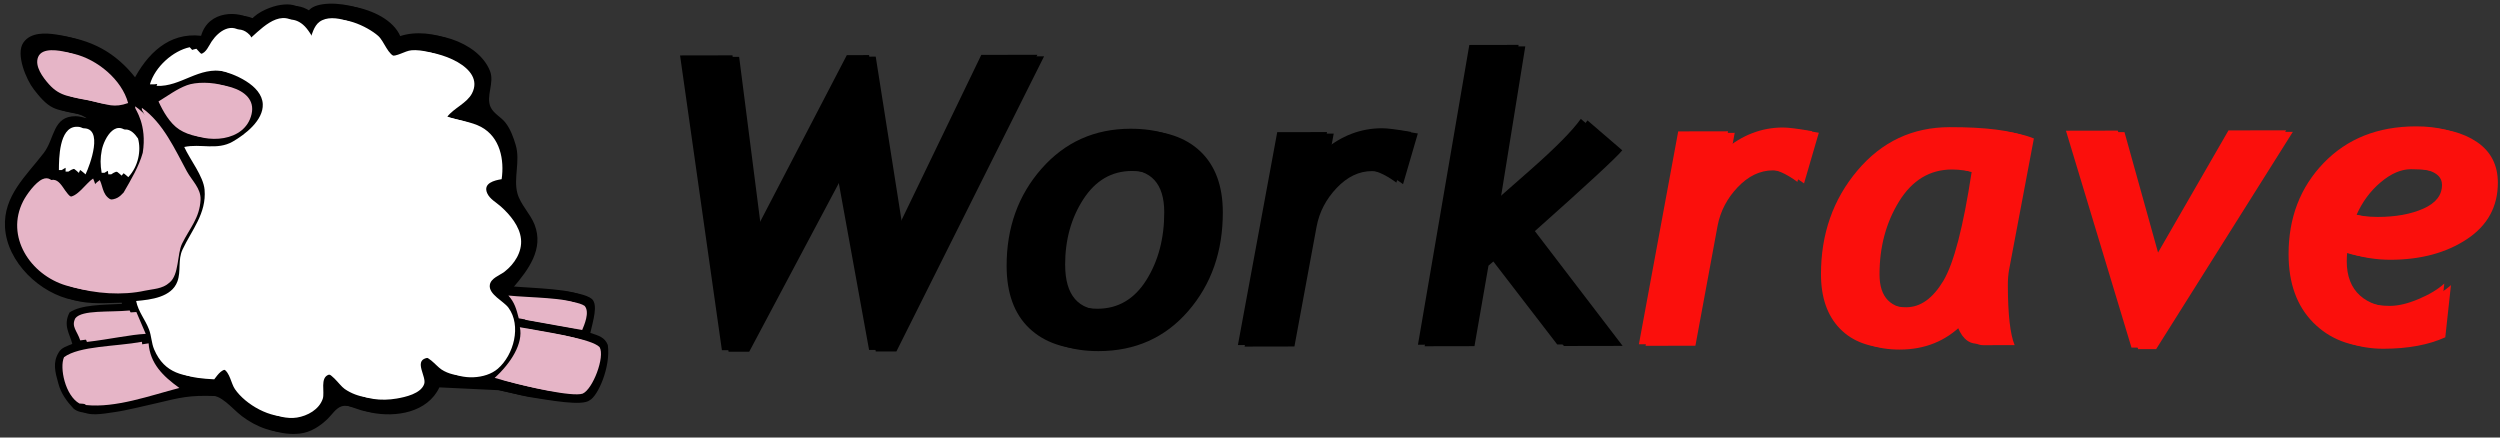 <?xml version="1.0" encoding="UTF-8" standalone="no"?>
<!DOCTYPE svg PUBLIC "-//W3C//DTD SVG 1.1//EN" "http://www.w3.org/Graphics/SVG/1.1/DTD/svg11.dtd">
<svg width="100%" height="100%" viewBox="0 0 400 70" version="1.1" xmlns="http://www.w3.org/2000/svg" xmlns:xlink="http://www.w3.org/1999/xlink" xml:space="preserve" xmlns:serif="http://www.serif.com/" style="fill-rule:evenodd;clip-rule:evenodd;stroke-linejoin:round;stroke-miterlimit:1.414;">
    <rect x="0" y="0" width="400" height="70" fill="#333333" stroke="none"/>
    <g id="path21" transform="matrix(0.456,-0.001,0.001,0.456,-1.444,-8.999)">
        <path d="M76,33C64.685,31.671 56.963,39.279 52,49C45.143,39.463 36.934,34.241 25.246,32.45C21.36,31.854 16.215,31.579 13.647,35.228C10.806,39.264 14.643,48.312 17.29,51.711C19.127,54.069 21.347,56.867 24.104,58.157C28.072,60.014 32.443,59.263 36,62C34.602,61.588 33.435,61.123 31.956,61.113C23.821,61.055 24.637,68.887 20.698,74C14.517,82.022 6.47,88.971 7.044,100C7.686,112.321 19.336,123.388 31,125.624C36.447,126.669 42.47,126 48,126L48,127C41.333,127.333 33.686,127.231 29.634,129.961C27.257,134.512 29.673,137.429 30.564,141C28.96,141.729 26.703,142.24 25.752,144.058C23.647,147.528 24.484,150.779 25.647,154.901C26.553,158.39 28.576,161.154 30.98,163.732C33.72,166.016 38.601,165.066 43,164.428C46.998,163.896 53.969,162.155 57.921,161.29C66.137,159.328 69.385,158.539 78,158.863C83.239,159.059 86.139,163.503 90,166.471C95.044,170.348 101.544,172.826 108,172.105C111.816,171.679 115.126,169.512 117.826,166.9C119.287,165.488 120.63,163.231 122.665,162.581C125.407,161.705 130.212,164.234 133,164.799C141.744,166.573 152.779,164.833 157,156L178.001,157.049L188,159.36C195.667,160.573 207.096,162.79 209.746,160.617C212.584,159.185 217.179,148.973 216.129,141.27C215.09,138.551 212.921,137.963 210,137C211,132.625 212.753,127.246 210.617,125.13C206.762,121.913 193,121.958 183,121C188.355,114.717 193.798,107.538 190.532,99C189.052,95.132 185.589,91.928 184.526,88C183.077,82.642 185.633,76.705 183.957,71C183.154,68.267 182.119,65.398 180.352,63.129C178.861,61.215 176.235,59.972 175.201,57.741C173.405,53.868 176.657,49.242 174.987,45C170.861,34.518 153.648,29.357 144,34C140.497,21.852 115.87,18.712 113.375,24.946C109.841,22.015 107.055,21.796 104,22.217C100.89,22.645 95.904,24.562 93.625,27.367C89.661,24.302 78.652,23.772 76,33Z" style="fill-rule:nonzero;"/>
    </g>
    <g id="path211" serif:id="path21" transform="matrix(0.456,-0.001,0.001,0.456,-2.512,-9.245)">
        <path d="M76,33C64.685,31.671 56.963,39.279 52,49C45.143,39.463 36.934,34.241 25.246,32.45C21.36,31.854 16.215,31.579 13.647,35.228C10.806,39.264 14.643,48.312 17.29,51.711C19.127,54.069 21.347,56.867 24.104,58.157C28.072,60.014 32.443,59.263 36,62C34.602,61.588 33.435,61.123 31.956,61.113C23.821,61.055 24.637,68.887 20.698,74C14.517,82.022 6.47,88.971 7.044,100C7.686,112.321 19.336,123.388 31,125.624C36.447,126.669 42.47,126 48,126L48,127C41.333,127.333 33.686,127.231 29.634,129.961C27.257,134.512 29.673,137.429 30.564,141C28.96,141.729 26.703,142.24 25.752,144.058C23.647,147.528 24.484,150.779 25.647,154.901C26.553,158.39 28.576,161.154 30.98,163.732C33.72,166.016 38.601,165.066 43,164.428C46.998,163.896 53.969,162.155 57.921,161.29C66.137,159.328 69.385,158.539 78,158.863C83.239,159.059 86.139,163.503 90,166.471C95.044,170.348 101.544,172.826 108,172.105C111.816,171.679 115.126,169.512 117.826,166.9C119.287,165.488 120.63,163.231 122.665,162.581C125.407,161.705 130.212,164.234 133,164.799C141.744,166.573 152.779,164.833 157,156L178.001,157.049L188,159.36C195.667,160.573 207.096,162.79 209.746,160.617C212.584,159.185 217.179,148.973 216.129,141.27C215.09,138.551 212.921,137.963 210,137C211,132.625 212.753,127.246 210.617,125.13C206.762,121.913 193,121.958 183,121C188.355,114.717 193.798,107.538 190.532,99C189.052,95.132 185.589,91.928 184.526,88C183.077,82.642 185.633,76.705 183.957,71C183.154,68.267 182.119,65.398 180.352,63.129C178.861,61.215 176.235,59.972 175.201,57.741C173.405,53.868 176.657,49.242 174.987,45C170.861,34.518 153.648,29.357 144,34C140.497,21.852 115.87,18.712 113.375,24.946C109.841,22.015 107.055,21.796 104,22.217C100.89,22.645 95.904,24.562 93.625,27.367C89.661,24.302 78.652,23.772 76,33Z" style="fill-rule:nonzero;"/>
    </g>
    <g id="path22" transform="matrix(0.456,-0.001,0.001,0.456,-1.444,-8.999)">
        <path d="M92,35C91.641,34.144 91.376,32.892 90.676,32.157C86.809,28.097 82.173,31.287 79.665,35.039C78.704,36.476 77.761,38.965 75.852,39.394C74.08,39.791 73.015,38.042 72,37C66.208,38.208 59.792,43.792 58,50C66.607,50.408 72.832,43.038 82,45.022C87.505,46.214 97.288,50.36 97.583,57.004C97.834,62.681 91.404,67.643 87,70.157C81.545,73.27 75.709,70.763 70,72C71.989,76.44 76.708,82.28 77.1,87C77.791,95.341 72.554,101.136 69.314,108C67.609,111.612 68.831,115.515 67.508,119.15C65.477,124.731 58.186,125.548 53,126C53.774,129.852 56.129,132.411 57.497,136C58.362,138.269 58.325,140.745 59.279,143C62.936,151.649 69.765,152.563 78,153C79.271,151.384 81.062,148.563 83.572,149.92C85.868,151.161 86.21,154.963 87.588,156.985C91.313,162.454 100.213,167.551 107,166.481C110.714,165.895 114.746,163.696 116.049,159.96C116.874,157.598 114.996,152.487 118.198,151.461C121.223,150.493 124.003,155.563 126.104,157.031C130.679,160.227 136.622,160.798 142,159.89C145.055,159.374 150.518,158.186 151.671,154.786C152.525,152.264 148.172,146.945 152.258,145.752C155.366,144.844 157.881,148.802 160.09,150.277C164.799,153.422 173.154,153.266 177.532,149.486C183.147,144.638 185.887,134.415 181.297,128.104C179.619,125.797 174.285,123.417 174.77,120.1C175.12,117.703 178.304,116.733 179.958,115.455C183.427,112.776 186.198,108.548 185.743,104C185.295,99.518 181.932,95.493 178.711,92.594C177.128,91.169 174.81,89.956 173.921,87.915C172.371,84.358 176.507,83.391 179,83C180.002,76.219 178.513,68.299 171.907,64.688C168.347,62.743 163.825,62.397 160,61C162.415,57.941 166.888,56.289 168.667,52.867C173.485,43.598 156.557,37.642 149.83,38.239C147.336,38.461 144.716,40.581 142.225,40.098C139.158,39.503 137.971,34.552 135.775,32.613C131.988,29.267 122.409,24.68 117.56,28.179C115.54,29.637 114.837,32.795 114,35C112.617,32.919 111.326,30.229 109.39,28.602C103.023,23.252 96.42,31.447 92,35Z" style="fill:white;fill-rule:nonzero;"/>
    </g>
    <g id="path221" serif:id="path22" transform="matrix(0.456,-0.001,0.001,0.456,-2.512,-9.245)">
        <path d="M92,35C91.641,34.144 91.376,32.892 90.676,32.157C86.809,28.097 82.173,31.287 79.665,35.039C78.704,36.476 77.761,38.965 75.852,39.394C74.08,39.791 73.015,38.042 72,37C66.208,38.208 59.792,43.792 58,50C66.607,50.408 72.832,43.038 82,45.022C87.505,46.214 97.288,50.36 97.583,57.004C97.834,62.681 91.404,67.643 87,70.157C81.545,73.27 75.709,70.763 70,72C71.989,76.44 76.708,82.28 77.1,87C77.791,95.341 72.554,101.136 69.314,108C67.609,111.612 68.831,115.515 67.508,119.15C65.477,124.731 58.186,125.548 53,126C53.774,129.852 56.129,132.411 57.497,136C58.362,138.269 58.325,140.745 59.279,143C62.936,151.649 69.765,152.563 78,153C79.271,151.384 81.062,148.563 83.572,149.92C85.868,151.161 86.21,154.963 87.588,156.985C91.313,162.454 100.213,167.551 107,166.481C110.714,165.895 114.746,163.696 116.049,159.96C116.874,157.598 114.996,152.487 118.198,151.461C121.223,150.493 124.003,155.563 126.104,157.031C130.679,160.227 136.622,160.798 142,159.89C145.055,159.374 150.518,158.186 151.671,154.786C152.525,152.264 148.172,146.945 152.258,145.752C155.366,144.844 157.881,148.802 160.09,150.277C164.799,153.422 173.154,153.266 177.532,149.486C183.147,144.638 185.887,134.415 181.297,128.104C179.619,125.797 174.285,123.417 174.77,120.1C175.12,117.703 178.304,116.733 179.958,115.455C183.427,112.776 186.198,108.548 185.743,104C185.295,99.518 181.932,95.493 178.711,92.594C177.128,91.169 174.81,89.956 173.921,87.915C172.371,84.358 176.507,83.391 179,83C180.002,76.219 178.513,68.299 171.907,64.688C168.347,62.743 163.825,62.397 160,61C162.415,57.941 166.888,56.289 168.667,52.867C173.485,43.598 156.557,37.642 149.83,38.239C147.336,38.461 144.716,40.581 142.225,40.098C139.158,39.503 137.971,34.552 135.775,32.613C131.988,29.267 122.409,24.68 117.56,28.179C115.54,29.637 114.837,32.795 114,35C112.617,32.919 111.326,30.229 109.39,28.602C103.023,23.252 96.42,31.447 92,35Z" style="fill:white;fill-rule:nonzero;"/>
    </g>
    <g id="path23" transform="matrix(0.456,-0.001,0.001,0.456,-1.444,-8.999)">
        <path d="M48,56C45.809,47.758 37.206,40.662 29,38.684C26.232,38.017 20.227,36.831 18.797,40.318C17.466,43.564 20.517,47.557 22.519,49.826C26.624,54.481 30.501,54.146 36,55.414C40.853,56.534 43.071,57.742 48,56Z" style="fill:rgb(230,181,199);fill-rule:nonzero;"/>
    </g>
    <g id="path231" serif:id="path23" transform="matrix(0.456,-0.001,0.001,0.456,-2.512,-9.245)">
        <path d="M48,56C45.809,47.758 37.206,40.662 29,38.684C26.232,38.017 20.227,36.831 18.797,40.318C17.466,43.564 20.517,47.557 22.519,49.826C26.624,54.481 30.501,54.146 36,55.414C40.853,56.534 43.071,57.742 48,56Z" style="fill:rgb(230,181,199);fill-rule:nonzero;"/>
    </g>
    <g id="path24" transform="matrix(0.456,-0.001,0.001,0.456,-1.444,-8.999)">
        <path d="M61,56C62.576,59.46 64.972,63.72 68.259,65.86C75.322,70.459 88.979,69.866 91.303,59.996C93.647,50.039 77.136,48.057 71,50.33C67.399,51.663 64.263,54.029 61,56Z" style="fill:rgb(230,181,199);fill-rule:nonzero;"/>
    </g>
    <g id="path241" serif:id="path24" transform="matrix(0.456,-0.001,0.001,0.456,-2.512,-9.245)">
        <path d="M61,56C62.576,59.46 64.972,63.72 68.259,65.86C75.322,70.459 88.979,69.866 91.303,59.996C93.647,50.039 77.136,48.057 71,50.33C67.399,51.663 64.263,54.029 61,56Z" style="fill:rgb(230,181,199);fill-rule:nonzero;"/>
    </g>
    <g id="path25" transform="matrix(0.456,-0.001,0.001,0.456,-1.444,-8.999)">
        <path d="M52.822,57.693L52.822,58.249C52.822,58.78 57.034,64.094 55.436,74C54.059,78.863 51.374,83.291 48.689,87.937C47.302,89.424 46.133,90.475 43.221,90.437C38.866,89.047 39.305,85.697 38,83C35.478,84.575 32.31,89.865 29.114,89.369C25.498,88.807 24.639,81.28 20.264,83.176C17.743,84.268 14.624,88.581 13.446,90.871C7.073,103.261 15.86,116.745 28.475,120.522C36.322,122.87 45.872,123.571 53.778,121.838C56.536,121.234 59.886,121.301 62.377,119.03C65.818,116.252 65.019,109.01 66.829,105.35C69.5,99.951 73.013,96.405 73.339,90C73.542,86.009 70.332,83.271 68.557,80C64.39,72.318 60.338,63.05 52.822,57.693Z" style="fill:rgb(230,181,199);fill-rule:nonzero;"/>
    </g>
    <g id="path251" serif:id="path25" transform="matrix(0.456,-0.001,0.001,0.456,-2.512,-9.245)">
        <path d="M52.822,57.693L52.822,58.249C52.822,58.78 57.034,64.094 55.436,74C54.059,78.863 51.374,83.291 48.689,87.937C47.302,89.424 46.133,90.475 43.221,90.437C38.866,89.047 39.305,85.697 38,83C35.478,84.575 32.31,89.865 29.114,89.369C25.498,88.807 24.639,81.28 20.264,83.176C17.743,84.268 14.624,88.581 13.446,90.871C7.073,103.261 15.86,116.745 28.475,120.522C36.322,122.87 45.872,123.571 53.778,121.838C56.536,121.234 59.886,121.301 62.377,119.03C65.818,116.252 65.019,109.01 66.829,105.35C69.5,99.951 73.013,96.405 73.339,90C73.542,86.009 70.332,83.271 68.557,80C64.39,72.318 60.338,63.05 52.822,57.693Z" style="fill:rgb(230,181,199);fill-rule:nonzero;"/>
    </g>
    <g id="path26" transform="matrix(0.456,-0.001,0.001,0.456,-1.444,-8.999)">
        <path d="M41,81L42,81C44.656,79.191 45.693,79.874 48,82C51.565,78.157 52.596,72.668 51.446,68.443C46.356,60.808 41.907,68.857 41.069,73C40.51,75.767 40.514,78.263 41,81Z" style="fill:white;fill-rule:nonzero;"/>
    </g>
    <g id="path261" serif:id="path26" transform="matrix(0.456,-0.001,0.001,0.456,-2.512,-9.245)">
        <path d="M41,81L42,81C44.656,79.191 45.693,79.874 48,82C51.565,78.157 52.596,72.668 51.446,68.443C46.356,60.808 41.907,68.857 41.069,73C40.51,75.767 40.514,78.263 41,81Z" style="fill:white;fill-rule:nonzero;"/>
    </g>
    <g id="path27" transform="matrix(0.456,-0.001,0.001,0.456,-1.444,-8.999)">
        <path d="M26,80L27,80C29.656,78.19 30.693,78.874 33,81C34.562,77.757 39.592,64.386 32.003,64.832C26.111,65.178 26.034,75.921 26,80Z" style="fill:white;fill-rule:nonzero;"/>
    </g>
    <g id="path271" serif:id="path27" transform="matrix(0.456,-0.001,0.001,0.456,-2.512,-9.245)">
        <path d="M26,80L27,80C29.656,78.19 30.693,78.874 33,81C34.562,77.757 39.592,64.386 32.003,64.832C26.111,65.178 26.034,75.921 26,80Z" style="fill:white;fill-rule:nonzero;"/>
    </g>
    <g id="path28" transform="matrix(0.456,-0.001,0.001,0.456,-1.444,-8.999)">
        <path d="M183.613,124.373C185.827,126.831 186.41,129.163 187.244,132.373L207.143,135.976C207.8,134.422 209.95,129.645 207.997,127.502C204.426,125.079 191.072,125.165 183.613,124.373Z" style="fill:rgb(230,181,199);fill-rule:nonzero;"/>
    </g>
    <g id="path281" serif:id="path28" transform="matrix(0.456,-0.001,0.001,0.456,-2.512,-9.245)">
        <path d="M183.613,124.373C185.827,126.831 186.41,129.163 187.244,132.373L207.143,135.976C207.8,134.422 209.95,129.645 207.997,127.502C204.426,125.079 191.072,125.165 183.613,124.373Z" style="fill:rgb(230,181,199);fill-rule:nonzero;"/>
    </g>
    <g id="path29" transform="matrix(0.456,-0.001,0.001,0.456,-1.444,-8.999)">
        <path d="M31.673,131.98C30.103,134.914 32.27,136.411 33.355,139.783C41.435,138.864 48.7,137.231 54,137L50.732,129.327C43.399,129.993 34.105,129.026 31.673,131.98Z" style="fill:rgb(230,181,199);fill-rule:nonzero;"/>
    </g>
    <g id="path291" serif:id="path29" transform="matrix(0.456,-0.001,0.001,0.456,-2.512,-9.245)">
        <path d="M31.673,131.98C30.103,134.914 32.27,136.411 33.355,139.783C41.435,138.864 48.7,137.231 54,137L50.732,129.327C43.399,129.993 34.105,129.026 31.673,131.98Z" style="fill:rgb(230,181,199);fill-rule:nonzero;"/>
    </g>
    <g id="path30" transform="matrix(0.456,-0.001,0.001,0.456,-1.444,-8.999)">
        <path d="M187.62,135.498C188.841,141.122 184.545,148 178.742,153.247C187.658,155.938 203.599,159.507 207.248,158.311C210.837,156.763 215.177,145.432 213.247,142.004C210.307,138.999 195.954,137.123 187.62,135.498Z" style="fill:rgb(230,181,199);fill-rule:nonzero;"/>
    </g>
    <g id="path301" serif:id="path30" transform="matrix(0.456,-0.001,0.001,0.456,-2.512,-9.245)">
        <path d="M187.62,135.498C188.841,141.122 184.545,148 178.742,153.247C187.658,155.938 203.599,159.507 207.248,158.311C210.837,156.763 215.177,145.432 213.247,142.004C210.307,138.999 195.954,137.123 187.62,135.498Z" style="fill:rgb(230,181,199);fill-rule:nonzero;"/>
    </g>
    <g id="path31" transform="matrix(0.456,-0.001,0.001,0.456,-1.444,-8.999)">
        <path d="M27.654,145.654C26.003,149.357 28.037,159.115 33.023,161.933C43.433,163.018 55.352,158.691 65.762,156C59.985,151.836 55.5,147.395 55,140.327C45.667,141.993 33.066,141.7 27.654,145.654Z" style="fill:rgb(230,181,199);fill-rule:nonzero;"/>
    </g>
    <g id="path311" serif:id="path31" transform="matrix(0.456,-0.001,0.001,0.456,-2.512,-9.245)">
        <path d="M27.654,145.654C26.003,149.357 28.037,159.115 33.023,161.933C43.433,163.018 55.352,158.691 65.762,156C59.985,151.836 55.5,147.395 55,140.327C45.667,141.993 33.066,141.7 27.654,145.654Z" style="fill:rgb(230,181,199);fill-rule:nonzero;"/>
    </g>
    <g id="path4" transform="matrix(5.421,-0.01,0.01,5.421,109.875,7.674)">
        <path d="M6.172,8.969L5.563,8.969L4.623,3.734L1.828,8.969L1.219,8.969L0,0.266L1.547,0.266L2.203,5.469L4.922,0.266L5.578,0.266L6.383,5.438L8.891,0.266L10.547,0.266L6.172,8.969Z" style="fill-rule:nonzero;"/>
    </g>
    <g id="path41" serif:id="path4" transform="matrix(5.421,-0.01,0.01,5.421,108.807,7.428)">
        <path d="M6.172,8.969L5.563,8.969L4.623,3.734L1.828,8.969L1.219,8.969L0,0.266L1.547,0.266L2.203,5.469L4.922,0.266L5.578,0.266L6.383,5.438L8.891,0.266L10.547,0.266L6.172,8.969Z" style="fill-rule:nonzero;"/>
    </g>
    <g id="path5" transform="matrix(5.421,-0.01,0.01,5.421,109.875,7.674)">
        <path d="M9.627,6.5C9.627,5.366 9.973,4.409 10.664,3.627C11.355,2.845 12.23,2.454 13.289,2.454C14.098,2.454 14.721,2.664 15.158,3.084C15.596,3.505 15.814,4.102 15.814,4.876C15.814,6.033 15.472,7.005 14.789,7.791C14.106,8.577 13.223,8.97 12.141,8.97C11.348,8.97 10.731,8.758 10.289,8.334C9.847,7.91 9.627,7.297 9.627,6.5ZM11.158,6.427C11.158,7.32 11.542,7.765 12.308,7.765C12.915,7.765 13.397,7.483 13.751,6.92C14.105,6.357 14.282,5.69 14.282,4.918C14.282,4.076 13.898,3.655 13.132,3.655C12.536,3.655 12.058,3.933 11.697,4.488C11.336,5.043 11.157,5.69 11.157,6.426L11.158,6.427Z" style="fill-rule:nonzero;"/>
    </g>
    <g id="path51" serif:id="path5" transform="matrix(5.421,-0.01,0.01,5.421,108.807,7.428)">
        <path d="M9.627,6.5C9.627,5.366 9.973,4.409 10.664,3.627C11.355,2.845 12.23,2.454 13.289,2.454C14.098,2.454 14.721,2.664 15.158,3.084C15.596,3.505 15.814,4.102 15.814,4.876C15.814,6.033 15.472,7.005 14.789,7.791C14.106,8.577 13.223,8.97 12.141,8.97C11.348,8.97 10.731,8.758 10.289,8.334C9.847,7.91 9.627,7.297 9.627,6.5ZM11.158,6.427C11.158,7.32 11.542,7.765 12.308,7.765C12.915,7.765 13.397,7.483 13.751,6.92C14.105,6.357 14.282,5.69 14.282,4.918C14.282,4.076 13.898,3.655 13.132,3.655C12.536,3.655 12.058,3.933 11.697,4.488C11.336,5.043 11.157,5.69 11.157,6.426L11.158,6.427Z" style="fill-rule:nonzero;"/>
    </g>
    <g id="path6" transform="matrix(5.421,-0.01,0.01,5.421,109.875,7.674)">
        <path d="M21.135,4.059C20.787,3.801 20.481,3.672 20.216,3.672C19.838,3.672 19.491,3.837 19.176,4.167C18.862,4.497 18.664,4.875 18.582,5.301L17.92,8.844L16.449,8.844L17.621,2.563L19.091,2.563L18.99,3.109C19.51,2.671 20.084,2.453 20.713,2.453C20.873,2.453 21.16,2.49 21.574,2.564L21.135,4.058L21.135,4.059Z" style="fill-rule:nonzero;"/>
    </g>
    <g id="path61" serif:id="path6" transform="matrix(5.421,-0.01,0.01,5.421,108.807,7.428)">
        <path d="M21.135,4.059C20.787,3.801 20.481,3.672 20.216,3.672C19.838,3.672 19.491,3.837 19.176,4.167C18.862,4.497 18.664,4.875 18.582,5.301L17.92,8.844L16.449,8.844L17.621,2.563L19.091,2.563L18.99,3.109C19.51,2.671 20.084,2.453 20.713,2.453C20.873,2.453 21.16,2.49 21.574,2.564L21.135,4.058L21.135,4.059Z" style="fill-rule:nonzero;"/>
    </g>
    <g id="path7" transform="matrix(5.421,-0.01,0.01,5.421,109.875,7.674)">
        <path d="M25.873,8.844L23.894,6.263L23.652,6.469L23.234,8.844L21.763,8.844L23.295,0L24.75,0L23.989,4.656L25.09,3.692C25.84,3.034 26.337,2.532 26.582,2.187L27.607,3.072C27.435,3.283 26.574,4.077 25.023,5.452L27.607,8.844L25.873,8.844Z" style="fill-rule:nonzero;"/>
    </g>
    <g id="path71" serif:id="path7" transform="matrix(5.421,-0.01,0.01,5.421,108.807,7.428)">
        <path d="M25.873,8.844L23.894,6.263L23.652,6.469L23.234,8.844L21.763,8.844L23.295,0L24.75,0L23.989,4.656L25.09,3.692C25.84,3.034 26.337,2.532 26.582,2.187L27.607,3.072C27.435,3.283 26.574,4.077 25.023,5.452L27.607,8.844L25.873,8.844Z" style="fill-rule:nonzero;"/>
    </g>
    <g id="path8" transform="matrix(5.421,-0.01,0.01,5.421,109.875,7.674)">
        <path d="M32.971,4.059C32.623,3.801 32.317,3.672 32.052,3.672C31.674,3.672 31.327,3.837 31.012,4.167C30.697,4.497 30.5,4.875 30.417,5.3L29.755,8.843L28.284,8.843L29.456,2.562L30.926,2.562L30.825,3.109C31.345,2.671 31.919,2.453 32.548,2.453C32.708,2.453 32.995,2.49 33.409,2.564L32.97,4.058L32.971,4.059Z" style="fill:rgb(251,15,12);fill-rule:nonzero;"/>
    </g>
    <g id="path81" serif:id="path8" transform="matrix(5.421,-0.01,0.01,5.421,108.807,7.428)">
        <path d="M32.971,4.059C32.623,3.801 32.317,3.672 32.052,3.672C31.674,3.672 31.327,3.837 31.012,4.167C30.697,4.497 30.5,4.875 30.417,5.3L29.755,8.843L28.284,8.843L29.456,2.562L30.926,2.562L30.825,3.109C31.345,2.671 31.919,2.453 32.548,2.453C32.708,2.453 32.995,2.49 33.409,2.564L32.97,4.058L32.971,4.059Z" style="fill:rgb(251,15,12);fill-rule:nonzero;"/>
    </g>
    <g id="path9" transform="matrix(5.421,-0.01,0.01,5.421,109.875,7.674)">
        <path d="M39.021,6.594C38.994,6.739 38.98,6.899 38.98,7.074C38.98,7.933 39.045,8.523 39.177,8.843L38.258,8.843C37.984,8.843 37.779,8.635 37.646,8.218C37.149,8.718 36.53,8.968 35.788,8.968C35.112,8.968 34.589,8.777 34.218,8.393C33.847,8.01 33.662,7.476 33.662,6.792C33.662,5.6 34.022,4.578 34.742,3.728C35.462,2.877 36.37,2.452 37.467,2.452C38.525,2.452 39.288,2.55 39.756,2.745L39.022,6.593L39.021,6.594ZM37.335,3.656C36.684,3.656 36.163,3.969 35.775,4.594C35.387,5.22 35.193,5.94 35.193,6.754C35.193,7.428 35.522,7.765 36.179,7.765C36.596,7.765 36.961,7.506 37.273,6.988C37.584,6.47 37.865,5.398 38.115,3.773C37.84,3.695 37.579,3.656 37.335,3.656Z" style="fill:rgb(251,15,12);fill-rule:nonzero;"/>
    </g>
    <g id="path91" serif:id="path9" transform="matrix(5.421,-0.01,0.01,5.421,108.807,7.428)">
        <path d="M39.021,6.594C38.994,6.739 38.98,6.899 38.98,7.074C38.98,7.933 39.045,8.523 39.177,8.843L38.258,8.843C37.984,8.843 37.779,8.635 37.646,8.218C37.149,8.718 36.53,8.968 35.788,8.968C35.112,8.968 34.589,8.777 34.218,8.393C33.847,8.01 33.662,7.476 33.662,6.792C33.662,5.6 34.022,4.578 34.742,3.728C35.462,2.877 36.37,2.452 37.467,2.452C38.525,2.452 39.288,2.55 39.756,2.745L39.022,6.593L39.021,6.594ZM37.335,3.656C36.684,3.656 36.163,3.969 35.775,4.594C35.387,5.22 35.193,5.94 35.193,6.754C35.193,7.428 35.522,7.765 36.179,7.765C36.596,7.765 36.961,7.506 37.273,6.988C37.584,6.47 37.865,5.398 38.115,3.773C37.84,3.695 37.579,3.656 37.335,3.656Z" style="fill:rgb(251,15,12);fill-rule:nonzero;"/>
    </g>
    <g id="path10" transform="matrix(5.421,-0.01,0.01,5.421,109.875,7.674)">
        <path d="M43.354,8.969L42.823,8.969L40.9,2.563L42.431,2.563L43.487,6.379L45.697,2.563L47.4,2.563L43.353,8.969L43.354,8.969Z" style="fill:rgb(251,15,12);fill-rule:nonzero;"/>
    </g>
    <g id="path101" serif:id="path10" transform="matrix(5.421,-0.01,0.01,5.421,108.807,7.428)">
        <path d="M43.354,8.969L42.823,8.969L40.9,2.563L42.431,2.563L43.487,6.379L45.697,2.563L47.4,2.563L43.353,8.969L43.354,8.969Z" style="fill:rgb(251,15,12);fill-rule:nonzero;"/>
    </g>
    <g id="path11" transform="matrix(5.421,-0.01,0.01,5.421,109.875,7.674)">
        <path d="M48.996,6.127C48.988,6.229 48.984,6.316 48.984,6.391C48.984,6.829 49.114,7.164 49.374,7.399C49.633,7.633 49.993,7.751 50.454,7.751C50.7,7.751 50.983,7.684 51.303,7.549C51.623,7.414 51.875,7.263 52.058,7.095L51.888,8.636C51.391,8.859 50.785,8.97 50.069,8.97C49.295,8.97 48.667,8.726 48.186,8.237C47.705,7.748 47.464,7.078 47.464,6.225C47.464,5.146 47.811,4.247 48.504,3.53C49.198,2.813 50.106,2.454 51.227,2.454C51.887,2.454 52.423,2.594 52.833,2.873C53.243,3.153 53.448,3.553 53.448,4.073C53.448,4.781 53.142,5.337 52.532,5.74C51.922,6.142 51.17,6.344 50.276,6.344C49.839,6.344 49.412,6.272 48.995,6.127L48.996,6.127ZM49.277,5.014C49.53,5.088 49.805,5.125 50.101,5.125C50.631,5.125 51.08,5.044 51.446,4.882C51.812,4.72 51.996,4.486 51.996,4.182C51.996,3.842 51.626,3.672 50.885,3.672C50.593,3.672 50.295,3.8 49.99,4.056C49.685,4.312 49.448,4.631 49.277,5.014Z" style="fill:rgb(251,15,12);fill-rule:nonzero;"/>
    </g>
    <g id="path111" serif:id="path11" transform="matrix(5.421,-0.01,0.01,5.421,108.807,7.428)">
        <path d="M48.996,6.127C48.988,6.229 48.984,6.316 48.984,6.391C48.984,6.829 49.114,7.164 49.374,7.399C49.633,7.633 49.993,7.751 50.454,7.751C50.7,7.751 50.983,7.684 51.303,7.549C51.623,7.414 51.875,7.263 52.058,7.095L51.888,8.636C51.391,8.859 50.785,8.97 50.069,8.97C49.295,8.97 48.667,8.726 48.186,8.237C47.705,7.748 47.464,7.078 47.464,6.225C47.464,5.146 47.811,4.247 48.504,3.53C49.198,2.813 50.106,2.454 51.227,2.454C51.887,2.454 52.423,2.594 52.833,2.873C53.243,3.153 53.448,3.553 53.448,4.073C53.448,4.781 53.142,5.337 52.532,5.74C51.922,6.142 51.17,6.344 50.276,6.344C49.839,6.344 49.412,6.272 48.995,6.127L48.996,6.127ZM49.277,5.014C49.53,5.088 49.805,5.125 50.101,5.125C50.631,5.125 51.08,5.044 51.446,4.882C51.812,4.72 51.996,4.486 51.996,4.182C51.996,3.842 51.626,3.672 50.885,3.672C50.593,3.672 50.295,3.8 49.99,4.056C49.685,4.312 49.448,4.631 49.277,5.014Z" style="fill:rgb(251,15,12);fill-rule:nonzero;"/>
    </g>
</svg>
